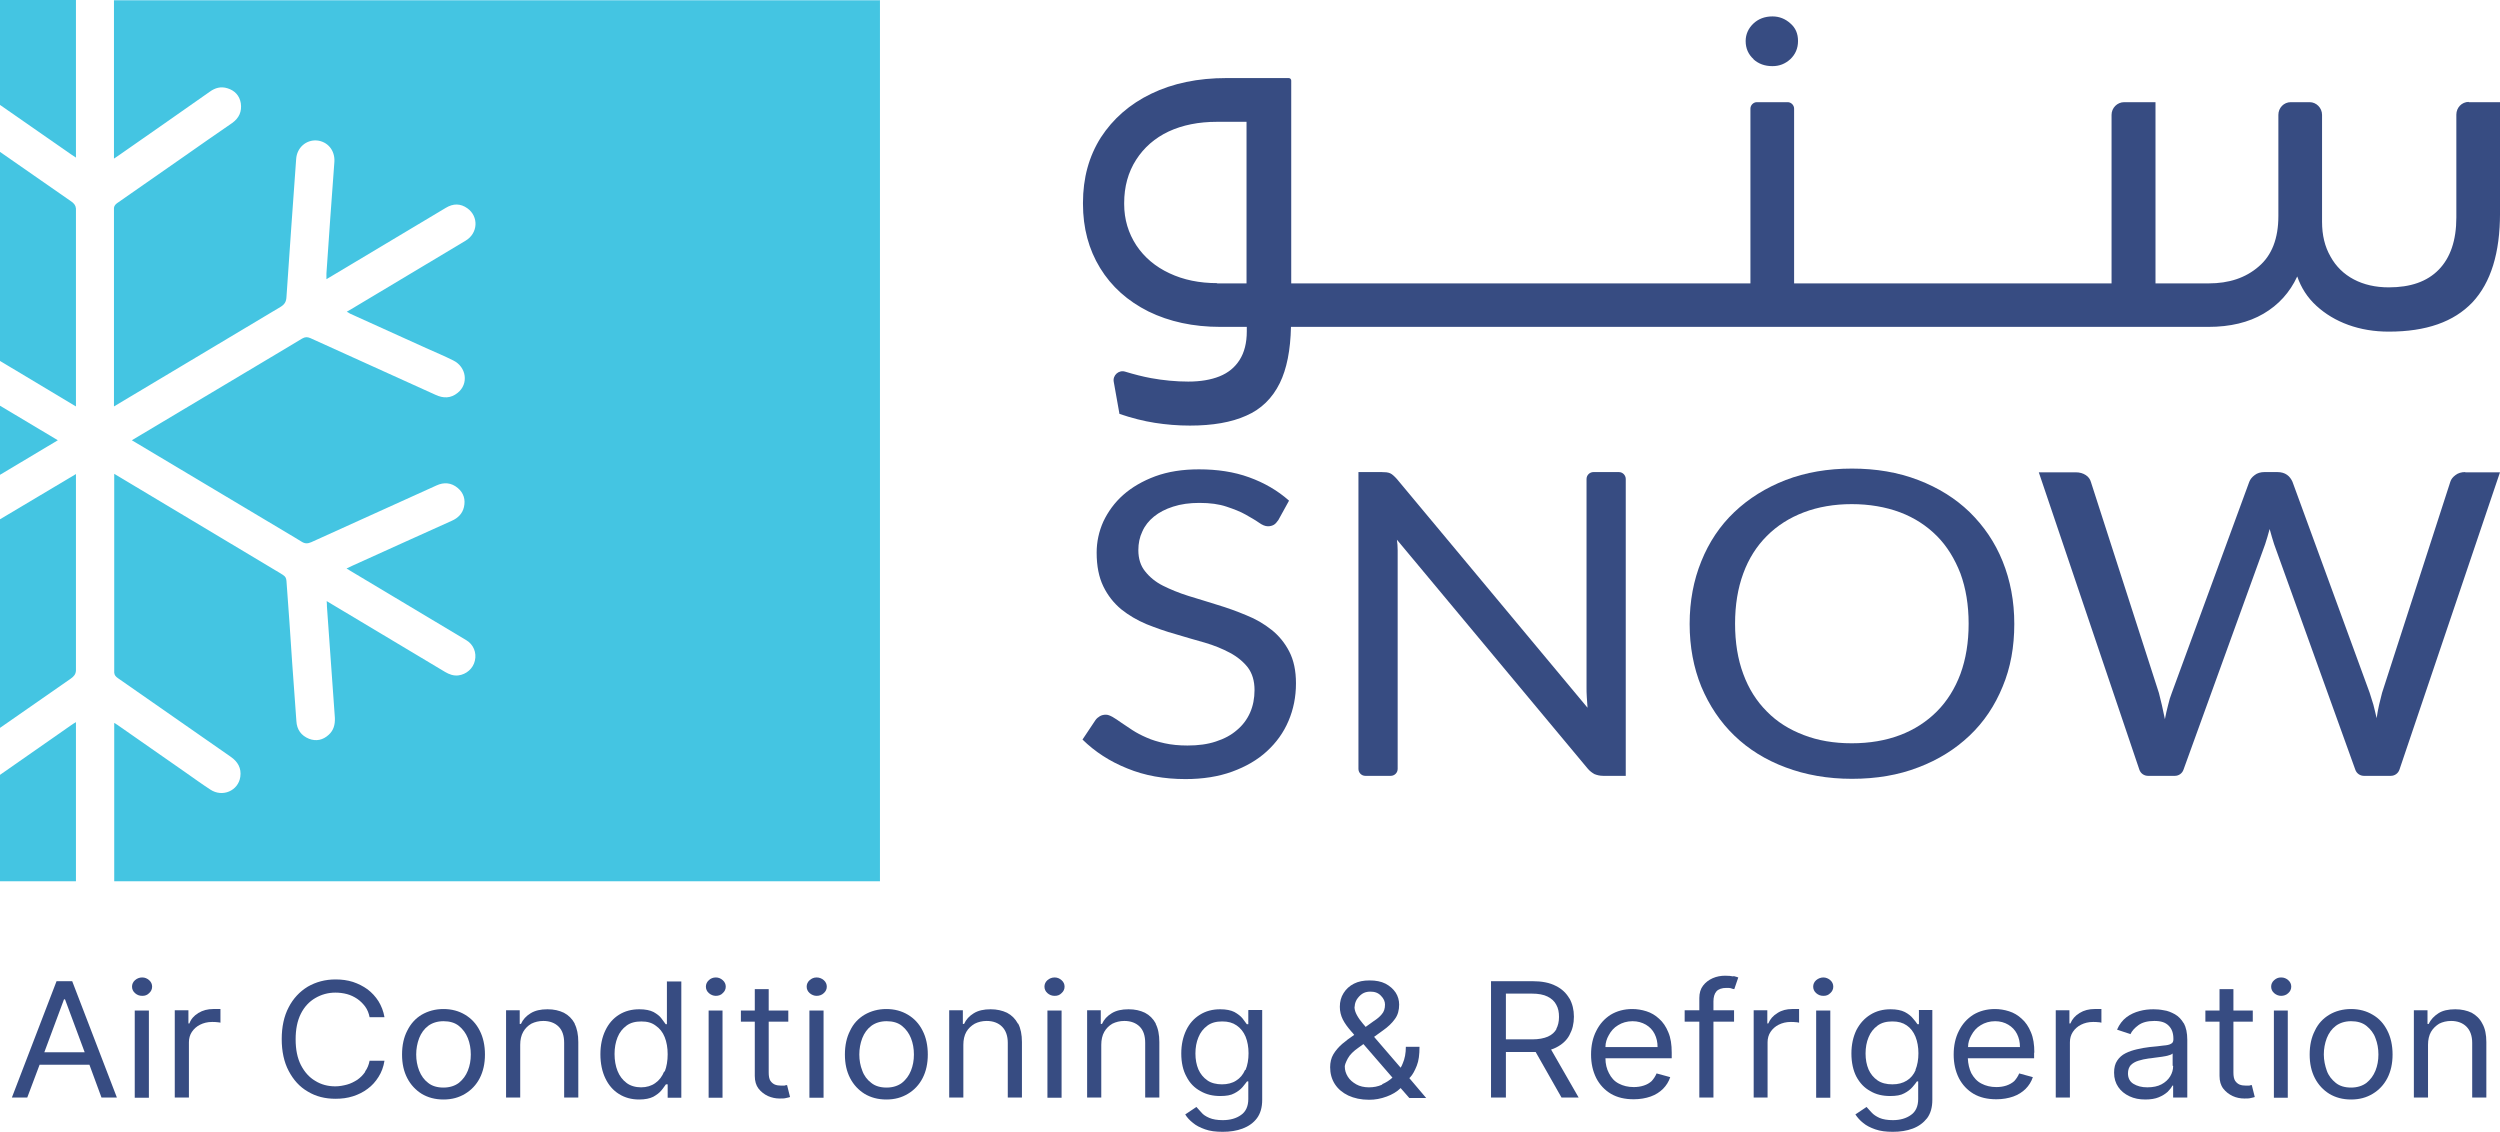 <svg width="106" height="48" viewBox="0 0 106 48" fill="none" xmlns="http://www.w3.org/2000/svg">
<g clip-path="url(#clip0_93_935)">
<path d="M2.452 18.667L0 20.132V17.202L2.452 18.667Z" fill="#44C5E2"/>
<path d="M3.22 8.906V17.233L0 15.304V6.44C1.01 7.146 2.021 7.842 3.031 8.548C3.147 8.632 3.21 8.717 3.22 8.843C3.22 8.864 3.22 8.885 3.22 8.906Z" fill="#44C5E2"/>
<path d="M3.22 28.353C3.22 28.353 3.22 28.406 3.22 28.437C3.21 28.585 3.136 28.68 2.999 28.775C2 29.47 1 30.166 0 30.862V22.018L3.22 20.1V27.541C3.22 27.816 3.22 28.09 3.22 28.364" fill="#44C5E2"/>
<path d="M3.22 0V6.682C3.126 6.619 3.063 6.577 2.999 6.535C2 5.839 1 5.144 0 4.448V0H3.22Z" fill="#44C5E2"/>
<path d="M3.22 36.585V37.365H0V32.854L3.02 30.746C3.073 30.703 3.136 30.672 3.22 30.619V30.893C3.22 32.769 3.22 34.645 3.22 36.522C3.22 36.543 3.22 36.564 3.22 36.585Z" fill="#44C5E2"/>
<path d="M37.31 0V37.365H4.843V30.651C4.916 30.693 4.948 30.714 4.979 30.735C5.937 31.41 6.905 32.074 7.863 32.748C8.21 32.991 8.558 33.244 8.915 33.476C9.431 33.823 10.105 33.528 10.189 32.938C10.242 32.569 10.084 32.295 9.778 32.084C8.189 30.978 6.6 29.871 5 28.754C4.906 28.69 4.853 28.627 4.843 28.522C4.843 28.501 4.843 28.48 4.843 28.448C4.843 28.163 4.843 27.879 4.843 27.584V20.09L11.673 24.179C11.778 24.242 11.894 24.306 11.999 24.379C12.104 24.443 12.136 24.517 12.146 24.632C12.231 25.792 12.315 26.941 12.388 28.1C12.452 28.922 12.504 29.755 12.567 30.577C12.588 30.935 12.767 31.188 13.104 31.325C13.409 31.441 13.693 31.378 13.935 31.157C14.146 30.967 14.209 30.725 14.199 30.44C14.083 28.87 13.978 27.299 13.862 25.718C13.862 25.655 13.862 25.592 13.851 25.486L14.062 25.613C15.672 26.572 17.272 27.531 18.871 28.49C19.05 28.596 19.229 28.659 19.429 28.638C19.776 28.596 20.061 28.343 20.134 28.016C20.218 27.668 20.071 27.32 19.766 27.141C18.187 26.192 16.598 25.244 15.009 24.295L14.693 24.105C14.799 24.053 14.862 24.021 14.935 23.989C16.346 23.346 17.756 22.714 19.155 22.082C19.419 21.966 19.608 21.776 19.671 21.502C19.745 21.186 19.661 20.901 19.408 20.69C19.134 20.459 18.819 20.437 18.503 20.585C16.735 21.386 14.967 22.187 13.199 22.988C13.052 23.051 12.936 23.062 12.788 22.967C12.694 22.904 12.588 22.851 12.494 22.788L5.59 18.667L12.073 14.798C12.315 14.651 12.567 14.503 12.809 14.356C12.936 14.282 13.03 14.282 13.157 14.335C14.925 15.136 16.693 15.937 18.461 16.738C18.798 16.896 19.113 16.896 19.408 16.654C19.882 16.274 19.776 15.557 19.219 15.283C18.84 15.094 18.44 14.925 18.061 14.756C16.998 14.271 15.925 13.787 14.851 13.302C14.809 13.281 14.777 13.26 14.704 13.217L14.904 13.101C16.514 12.132 18.135 11.173 19.745 10.203C20.271 9.887 20.303 9.181 19.819 8.833C19.524 8.622 19.219 8.622 18.903 8.812C17.293 9.771 15.682 10.74 14.072 11.7L13.841 11.837C13.841 11.731 13.841 11.668 13.841 11.594C13.946 10.013 14.062 8.432 14.178 6.862C14.209 6.377 13.893 5.997 13.43 5.955C12.978 5.924 12.588 6.261 12.557 6.746C12.42 8.696 12.273 10.646 12.146 12.595C12.136 12.785 12.073 12.901 11.904 13.007C11.673 13.144 11.431 13.291 11.199 13.428L4.832 17.233V8.875C4.832 8.854 4.832 8.833 4.832 8.812C4.843 8.727 4.895 8.664 4.969 8.611C5.916 7.947 6.863 7.294 7.81 6.63C8.484 6.155 9.168 5.681 9.842 5.217C10.136 5.007 10.262 4.733 10.21 4.374C10.157 4.058 9.957 3.837 9.642 3.742C9.368 3.657 9.126 3.721 8.894 3.889C7.61 4.796 6.316 5.692 5.021 6.598C4.969 6.63 4.916 6.672 4.832 6.725V6.472C4.832 4.596 4.832 2.73 4.832 0.854V0.011H37.299L37.31 0Z" fill="#44C5E2"/>
<path d="M74.342 2.509C74.563 2.709 74.826 2.804 75.152 2.804C75.447 2.804 75.689 2.709 75.91 2.509C76.121 2.308 76.236 2.055 76.236 1.739C76.236 1.423 76.131 1.181 75.91 0.991C75.7 0.801 75.447 0.696 75.152 0.696C74.826 0.696 74.552 0.801 74.342 1.001C74.131 1.202 74.016 1.455 74.016 1.739C74.016 2.055 74.131 2.308 74.352 2.509" fill="#374C82"/>
<path d="M104.675 4.321C104.38 4.321 104.149 4.564 104.149 4.859V9.223C104.149 10.192 103.896 10.93 103.401 11.436C102.907 11.942 102.202 12.184 101.286 12.184C100.718 12.184 100.223 12.069 99.802 11.847C99.381 11.626 99.044 11.299 98.813 10.877C98.571 10.456 98.455 9.971 98.455 9.402V4.87C98.455 4.574 98.213 4.332 97.929 4.332H97.129C96.834 4.332 96.603 4.574 96.603 4.87V9.159C96.603 10.108 96.329 10.825 95.771 11.299C95.213 11.784 94.508 12.016 93.645 12.016H91.393V4.332H90.067C89.772 4.332 89.53 4.574 89.53 4.87V12.016H76.07V4.606C76.07 4.458 75.944 4.332 75.796 4.332H74.491C74.344 4.332 74.218 4.458 74.218 4.606V12.016H54.748V3.415C54.748 3.362 54.706 3.31 54.642 3.31H52.001C50.791 3.31 49.728 3.531 48.812 3.974C47.897 4.416 47.191 5.038 46.676 5.829C46.17 6.63 45.918 7.547 45.918 8.601V8.643C45.918 9.665 46.16 10.572 46.644 11.362C47.128 12.153 47.812 12.764 48.696 13.207C49.58 13.639 50.591 13.86 51.748 13.86H52.864V14.05C52.864 14.545 52.759 14.946 52.559 15.262C52.359 15.578 52.075 15.81 51.706 15.958C51.338 16.105 50.896 16.179 50.38 16.179C49.865 16.179 49.317 16.126 48.802 16.032C48.454 15.968 48.086 15.873 47.707 15.758C47.434 15.673 47.17 15.916 47.223 16.19L47.465 17.549C47.991 17.729 48.496 17.855 48.97 17.929C49.444 18.003 49.938 18.045 50.454 18.045C51.412 18.045 52.212 17.908 52.843 17.623C53.474 17.349 53.948 16.885 54.264 16.242C54.558 15.642 54.716 14.851 54.737 13.86H93.635C94.561 13.86 95.34 13.671 95.971 13.302C96.603 12.933 97.087 12.406 97.403 11.721C97.571 12.206 97.834 12.617 98.213 12.964C98.592 13.312 99.044 13.586 99.57 13.776C100.097 13.966 100.665 14.061 101.286 14.061C102.865 14.061 104.043 13.649 104.833 12.817C105.611 11.984 106.001 10.73 106.001 9.033V4.332H104.675V4.321ZM51.612 12.005C50.854 12.005 50.18 11.868 49.58 11.584C48.991 11.31 48.517 10.909 48.181 10.403C47.844 9.887 47.665 9.307 47.665 8.653V8.611C47.665 7.916 47.833 7.304 48.17 6.777C48.507 6.25 48.97 5.85 49.549 5.576C50.138 5.302 50.822 5.165 51.601 5.165H52.853V12.016H51.601L51.612 12.005Z" fill="#374C82"/>
<path d="M53.918 26.709C53.602 26.456 53.244 26.245 52.844 26.087C52.444 25.918 52.034 25.771 51.613 25.644C51.192 25.518 50.782 25.381 50.382 25.265C49.982 25.138 49.624 24.991 49.308 24.833C48.993 24.675 48.74 24.464 48.55 24.221C48.361 23.989 48.266 23.684 48.266 23.326C48.266 23.041 48.319 22.777 48.435 22.535C48.54 22.293 48.708 22.082 48.929 21.902C49.15 21.723 49.413 21.586 49.74 21.481C50.066 21.375 50.434 21.323 50.855 21.323C51.308 21.323 51.687 21.375 52.002 21.481C52.318 21.586 52.592 21.692 52.813 21.818C53.034 21.945 53.223 22.05 53.371 22.155C53.518 22.261 53.644 22.314 53.76 22.314C53.855 22.314 53.939 22.293 54.013 22.25C54.086 22.208 54.139 22.134 54.202 22.05L54.655 21.228C54.17 20.796 53.602 20.469 52.96 20.237C52.318 20.005 51.613 19.9 50.834 19.9C50.14 19.9 49.529 19.995 48.982 20.195C48.445 20.395 47.993 20.659 47.624 20.985C47.256 21.312 46.982 21.692 46.782 22.113C46.593 22.535 46.498 22.978 46.498 23.431C46.498 24 46.593 24.474 46.782 24.864C46.972 25.254 47.224 25.57 47.54 25.834C47.856 26.087 48.214 26.298 48.614 26.466C49.014 26.625 49.424 26.772 49.845 26.888C50.266 27.015 50.666 27.131 51.076 27.246C51.476 27.362 51.834 27.51 52.15 27.679C52.466 27.847 52.718 28.058 52.908 28.3C53.097 28.553 53.192 28.87 53.192 29.26C53.192 29.607 53.129 29.934 53.002 30.219C52.876 30.503 52.687 30.756 52.444 30.957C52.203 31.167 51.908 31.326 51.55 31.441C51.203 31.557 50.803 31.61 50.35 31.61C49.992 31.61 49.666 31.578 49.382 31.515C49.098 31.452 48.845 31.378 48.614 31.273C48.393 31.178 48.193 31.073 48.014 30.957C47.835 30.841 47.677 30.735 47.54 30.64C47.403 30.546 47.288 30.461 47.172 30.398C47.056 30.335 46.972 30.303 46.888 30.303C46.793 30.303 46.709 30.324 46.635 30.366C46.562 30.409 46.498 30.461 46.446 30.535L45.898 31.357C46.425 31.874 47.056 32.285 47.793 32.58C48.529 32.885 49.361 33.033 50.266 33.033C51.003 33.033 51.666 32.928 52.245 32.717C52.823 32.506 53.318 32.221 53.718 31.852C54.118 31.484 54.423 31.062 54.633 30.567C54.844 30.071 54.949 29.544 54.949 28.975C54.949 28.438 54.855 27.995 54.665 27.626C54.476 27.257 54.223 26.951 53.907 26.698" fill="#374C82"/>
<path d="M68.638 20.016H67.564C67.406 20.016 67.269 20.142 67.269 20.311V29.133C67.269 29.259 67.269 29.407 67.28 29.555C67.29 29.702 67.301 29.85 67.311 30.008L59.229 20.311C59.176 20.247 59.124 20.205 59.082 20.163C59.039 20.121 58.987 20.089 58.945 20.068C58.903 20.047 58.85 20.037 58.787 20.026C58.724 20.026 58.661 20.016 58.576 20.016H57.598V32.601C57.598 32.759 57.724 32.896 57.892 32.896H58.966C59.124 32.896 59.261 32.769 59.261 32.601V23.726C59.261 23.599 59.261 23.462 59.261 23.325C59.261 23.178 59.25 23.03 59.229 22.883L67.311 32.58C67.406 32.696 67.511 32.769 67.606 32.822C67.711 32.864 67.827 32.896 67.985 32.896H68.932V20.311C68.932 20.153 68.806 20.016 68.638 20.016Z" fill="#374C82"/>
<path d="M83.512 21.713C82.912 21.133 82.186 20.68 81.333 20.353C80.481 20.026 79.544 19.868 78.523 19.868C77.503 19.868 76.566 20.026 75.713 20.353C74.872 20.68 74.145 21.133 73.535 21.713C72.925 22.292 72.462 22.988 72.135 23.8C71.809 24.601 71.641 25.486 71.641 26.456C71.641 27.425 71.809 28.311 72.135 29.112C72.472 29.913 72.935 30.609 73.535 31.188C74.135 31.768 74.861 32.221 75.713 32.538C76.555 32.854 77.492 33.022 78.523 33.022C79.555 33.022 80.492 32.864 81.333 32.538C82.175 32.221 82.901 31.768 83.512 31.188C84.122 30.609 84.585 29.913 84.912 29.112C85.248 28.311 85.406 27.425 85.406 26.456C85.406 25.486 85.238 24.611 84.912 23.8C84.585 22.988 84.112 22.303 83.512 21.713ZM83.123 28.574C82.891 29.196 82.554 29.734 82.123 30.166C81.691 30.598 81.176 30.935 80.565 31.167C79.955 31.399 79.271 31.515 78.513 31.515C77.755 31.515 77.082 31.399 76.482 31.167C75.871 30.935 75.345 30.609 74.914 30.166C74.482 29.734 74.145 29.207 73.914 28.574C73.682 27.953 73.567 27.236 73.567 26.445C73.567 25.655 73.682 24.948 73.914 24.316C74.145 23.684 74.482 23.157 74.914 22.725C75.345 22.292 75.871 21.955 76.482 21.723C77.092 21.491 77.776 21.375 78.513 21.375C79.25 21.375 79.944 21.491 80.565 21.723C81.176 21.955 81.691 22.292 82.123 22.725C82.554 23.157 82.88 23.694 83.123 24.316C83.354 24.948 83.47 25.655 83.47 26.445C83.47 27.236 83.354 27.942 83.123 28.574Z" fill="#374C82"/>
<path d="M104.526 20.016C104.368 20.016 104.221 20.058 104.115 20.142C104 20.226 103.926 20.321 103.894 20.427L101 29.375C100.958 29.533 100.916 29.702 100.874 29.881C100.832 30.06 100.8 30.25 100.769 30.45C100.727 30.25 100.674 30.06 100.632 29.881C100.579 29.702 100.527 29.533 100.474 29.375L97.201 20.427C97.148 20.311 97.075 20.205 96.969 20.132C96.864 20.058 96.728 20.016 96.559 20.016H96.012C95.854 20.016 95.707 20.058 95.601 20.142C95.486 20.226 95.412 20.321 95.37 20.427L92.086 29.375C92.023 29.533 91.971 29.702 91.928 29.892C91.876 30.081 91.834 30.282 91.792 30.493C91.749 30.282 91.707 30.081 91.665 29.902C91.623 29.713 91.581 29.544 91.539 29.386L88.655 20.437C88.624 20.321 88.55 20.216 88.434 20.142C88.319 20.068 88.182 20.026 88.013 20.026H86.445L90.708 32.632C90.76 32.79 90.908 32.896 91.076 32.896H92.213C92.381 32.896 92.528 32.79 92.581 32.632L96.043 23.072C96.075 22.977 96.107 22.872 96.138 22.767C96.17 22.661 96.201 22.545 96.233 22.429C96.264 22.545 96.296 22.661 96.328 22.767C96.359 22.872 96.391 22.977 96.422 23.072L99.864 32.632C99.916 32.79 100.064 32.896 100.232 32.896H101.369C101.537 32.896 101.684 32.79 101.737 32.632L105.999 20.026H104.526V20.016Z" fill="#374C82"/>
<path d="M3.051 41.602H2.398L0.504 46.535H1.156L1.683 45.133L1.883 44.606L2.714 42.371H2.756L3.587 44.606L3.787 45.133L4.303 46.535H4.956L3.061 41.602H3.051ZM1.398 45.144H4.051V44.617H1.398V45.144Z" fill="#374C82"/>
<path d="M6.324 41.56C6.24 41.486 6.145 41.444 6.029 41.444C5.913 41.444 5.808 41.486 5.724 41.56C5.64 41.634 5.598 41.728 5.598 41.834C5.598 41.939 5.64 42.034 5.724 42.108C5.808 42.182 5.903 42.224 6.029 42.224C6.155 42.224 6.24 42.192 6.324 42.108C6.408 42.034 6.45 41.939 6.45 41.834C6.45 41.728 6.408 41.634 6.324 41.56ZM5.713 46.545H6.313V42.846H5.713V46.545Z" fill="#374C82"/>
<path d="M9.199 42.783C9.136 42.783 9.073 42.783 9.041 42.783C8.81 42.783 8.599 42.835 8.41 42.951C8.221 43.067 8.094 43.215 8.031 43.394H7.989V42.835H7.41V46.535H8.01V44.195C8.01 44.026 8.052 43.879 8.136 43.752C8.221 43.626 8.336 43.52 8.484 43.447C8.631 43.373 8.799 43.331 8.989 43.331C9.062 43.331 9.147 43.331 9.21 43.341C9.283 43.341 9.326 43.362 9.347 43.362V42.783C9.347 42.783 9.262 42.783 9.199 42.783Z" fill="#374C82"/>
<path d="M15.482 45.449C15.387 45.586 15.281 45.692 15.145 45.787C15.008 45.871 14.871 45.945 14.713 45.987C14.555 46.029 14.387 46.061 14.219 46.061C13.903 46.061 13.619 45.987 13.366 45.829C13.114 45.681 12.914 45.46 12.756 45.154C12.608 44.859 12.535 44.501 12.535 44.069C12.535 43.636 12.608 43.278 12.756 42.983C12.903 42.688 13.114 42.466 13.366 42.319C13.619 42.171 13.903 42.087 14.219 42.087C14.387 42.087 14.555 42.108 14.713 42.15C14.871 42.192 15.018 42.266 15.145 42.35C15.271 42.435 15.387 42.551 15.482 42.677C15.576 42.804 15.639 42.962 15.671 43.13H16.302C16.26 42.877 16.166 42.646 16.05 42.456C15.924 42.256 15.766 42.087 15.587 41.95C15.397 41.813 15.187 41.708 14.966 41.634C14.734 41.56 14.492 41.528 14.229 41.528C13.787 41.528 13.398 41.634 13.05 41.834C12.703 42.045 12.429 42.34 12.24 42.709C12.04 43.088 11.945 43.541 11.945 44.058C11.945 44.574 12.04 45.028 12.24 45.407C12.44 45.787 12.703 46.082 13.05 46.282C13.398 46.493 13.787 46.588 14.229 46.588C14.492 46.588 14.734 46.556 14.966 46.482C15.197 46.408 15.408 46.303 15.587 46.166C15.776 46.029 15.924 45.86 16.05 45.66C16.176 45.46 16.26 45.239 16.302 44.975H15.671C15.639 45.144 15.576 45.302 15.482 45.428" fill="#374C82"/>
<path d="M20.341 43.7C20.194 43.405 19.983 43.183 19.72 43.025C19.457 42.867 19.152 42.783 18.804 42.783C18.457 42.783 18.152 42.867 17.878 43.025C17.615 43.183 17.415 43.405 17.268 43.7C17.12 43.984 17.047 44.322 17.047 44.712C17.047 45.102 17.12 45.428 17.268 45.713C17.415 45.998 17.626 46.219 17.878 46.377C18.141 46.535 18.447 46.619 18.804 46.619C19.162 46.619 19.457 46.535 19.72 46.377C19.983 46.219 20.194 45.998 20.341 45.713C20.488 45.428 20.562 45.091 20.562 44.712C20.562 44.332 20.488 43.984 20.341 43.7ZM19.836 45.397C19.752 45.608 19.625 45.776 19.457 45.913C19.288 46.04 19.067 46.113 18.804 46.113C18.541 46.113 18.32 46.05 18.152 45.913C17.983 45.787 17.857 45.608 17.773 45.397C17.689 45.186 17.647 44.954 17.647 44.712C17.647 44.469 17.689 44.237 17.773 44.016C17.857 43.805 17.983 43.626 18.152 43.499C18.32 43.373 18.541 43.299 18.804 43.299C19.067 43.299 19.288 43.362 19.457 43.499C19.625 43.636 19.752 43.805 19.836 44.016C19.92 44.227 19.962 44.459 19.962 44.712C19.962 44.965 19.92 45.186 19.836 45.397Z" fill="#374C82"/>
<path d="M24.372 43.404C24.256 43.194 24.109 43.046 23.909 42.941C23.709 42.846 23.488 42.793 23.215 42.793C22.92 42.793 22.688 42.846 22.499 42.962C22.309 43.078 22.173 43.225 22.088 43.415H22.036V42.835H21.457V46.535H22.057V44.3C22.057 44.089 22.099 43.9 22.183 43.752C22.267 43.605 22.383 43.489 22.53 43.404C22.678 43.331 22.846 43.288 23.036 43.288C23.309 43.288 23.53 43.373 23.688 43.531C23.846 43.689 23.92 43.921 23.92 44.216V46.535H24.52V44.184C24.52 43.868 24.467 43.605 24.362 43.404" fill="#374C82"/>
<path d="M28.277 41.602V43.425H28.225C28.183 43.362 28.12 43.278 28.046 43.183C27.972 43.078 27.857 42.993 27.709 42.909C27.562 42.835 27.362 42.793 27.109 42.793C26.783 42.793 26.499 42.867 26.246 43.025C25.994 43.183 25.804 43.404 25.668 43.689C25.531 43.974 25.457 44.311 25.457 44.701C25.457 45.091 25.531 45.439 25.668 45.723C25.804 46.008 25.994 46.229 26.246 46.387C26.499 46.545 26.783 46.619 27.099 46.619C27.351 46.619 27.551 46.577 27.699 46.503C27.846 46.419 27.962 46.335 28.046 46.229C28.13 46.134 28.183 46.039 28.235 45.976H28.309V46.545H28.888V41.613H28.288L28.277 41.602ZM28.162 45.428C28.078 45.639 27.951 45.808 27.783 45.923C27.625 46.039 27.415 46.103 27.183 46.103C26.951 46.103 26.72 46.039 26.562 45.913C26.394 45.786 26.267 45.618 26.183 45.407C26.099 45.196 26.057 44.954 26.057 44.69C26.057 44.427 26.099 44.195 26.183 43.984C26.267 43.773 26.394 43.615 26.562 43.489C26.73 43.362 26.941 43.31 27.194 43.31C27.446 43.31 27.636 43.362 27.804 43.489C27.972 43.605 28.099 43.763 28.183 43.974C28.267 44.184 28.309 44.427 28.309 44.701C28.309 44.975 28.267 45.228 28.183 45.439" fill="#374C82"/>
<path d="M30.645 41.56C30.561 41.486 30.466 41.444 30.351 41.444C30.235 41.444 30.13 41.486 30.056 41.56C29.972 41.634 29.93 41.728 29.93 41.834C29.93 41.939 29.972 42.034 30.056 42.108C30.14 42.182 30.245 42.224 30.351 42.224C30.456 42.224 30.572 42.192 30.645 42.108C30.73 42.034 30.772 41.939 30.772 41.834C30.772 41.728 30.73 41.634 30.645 41.56ZM30.046 46.545H30.635V42.846H30.046V46.545Z" fill="#374C82"/>
<path d="M31.414 43.32H33.424V42.846H31.414V43.32ZM33.372 46.008C33.372 46.008 33.308 46.008 33.266 46.029C33.224 46.029 33.172 46.029 33.108 46.029C33.024 46.029 32.94 46.019 32.856 45.987C32.782 45.955 32.719 45.903 32.666 45.829C32.614 45.745 32.593 45.629 32.593 45.47V41.94H32.003V45.618C32.003 45.839 32.056 46.019 32.161 46.156C32.267 46.292 32.403 46.398 32.561 46.472C32.73 46.545 32.888 46.577 33.056 46.577C33.172 46.577 33.256 46.577 33.33 46.556C33.403 46.545 33.456 46.524 33.498 46.514L33.372 46.008Z" fill="#374C82"/>
<path d="M34.929 41.56C34.845 41.486 34.74 41.444 34.624 41.444C34.508 41.444 34.414 41.486 34.329 41.56C34.245 41.634 34.203 41.728 34.203 41.834C34.203 41.939 34.245 42.034 34.329 42.108C34.414 42.182 34.519 42.224 34.624 42.224C34.729 42.224 34.845 42.192 34.929 42.108C35.014 42.034 35.056 41.939 35.056 41.834C35.056 41.728 35.014 41.634 34.929 41.56ZM34.319 46.545H34.919V42.846H34.319V46.545Z" fill="#374C82"/>
<path d="M39.118 43.7C38.971 43.405 38.761 43.183 38.497 43.025C38.234 42.867 37.929 42.783 37.582 42.783C37.234 42.783 36.929 42.867 36.656 43.025C36.392 43.183 36.182 43.405 36.045 43.7C35.898 43.984 35.824 44.322 35.824 44.712C35.824 45.102 35.898 45.428 36.045 45.713C36.193 45.998 36.403 46.219 36.656 46.377C36.919 46.535 37.224 46.619 37.582 46.619C37.94 46.619 38.234 46.535 38.497 46.377C38.761 46.219 38.971 45.998 39.118 45.713C39.266 45.428 39.339 45.091 39.339 44.712C39.339 44.332 39.266 43.984 39.118 43.7ZM38.624 45.397C38.539 45.608 38.413 45.776 38.245 45.913C38.076 46.04 37.855 46.113 37.592 46.113C37.329 46.113 37.108 46.05 36.94 45.913C36.771 45.787 36.635 45.608 36.561 45.397C36.477 45.186 36.435 44.954 36.435 44.712C36.435 44.469 36.477 44.237 36.561 44.016C36.645 43.805 36.771 43.626 36.94 43.499C37.108 43.373 37.329 43.299 37.592 43.299C37.855 43.299 38.076 43.362 38.245 43.499C38.413 43.636 38.539 43.805 38.624 44.016C38.708 44.227 38.75 44.459 38.75 44.712C38.75 44.965 38.708 45.186 38.624 45.397Z" fill="#374C82"/>
<path d="M43.161 43.404C43.045 43.194 42.898 43.046 42.698 42.941C42.498 42.846 42.267 42.793 42.004 42.793C41.709 42.793 41.477 42.846 41.288 42.962C41.099 43.078 40.962 43.225 40.877 43.415H40.825V42.835H40.246V46.535H40.846V44.3C40.846 44.089 40.888 43.9 40.972 43.752C41.056 43.605 41.183 43.489 41.33 43.404C41.477 43.331 41.646 43.288 41.835 43.288C42.109 43.288 42.33 43.373 42.488 43.531C42.646 43.689 42.73 43.921 42.73 44.216V46.535H43.33V44.184C43.33 43.868 43.277 43.605 43.172 43.404" fill="#374C82"/>
<path d="M45.011 41.56C44.927 41.486 44.832 41.444 44.717 41.444C44.601 41.444 44.496 41.486 44.411 41.56C44.327 41.634 44.285 41.728 44.285 41.834C44.285 41.939 44.327 42.034 44.411 42.108C44.496 42.182 44.59 42.224 44.717 42.224C44.843 42.224 44.927 42.192 45.011 42.108C45.096 42.034 45.138 41.939 45.138 41.834C45.138 41.728 45.096 41.634 45.011 41.56ZM44.411 46.545H45.011V42.846H44.411V46.545Z" fill="#374C82"/>
<path d="M49.009 43.404C48.893 43.194 48.746 43.046 48.546 42.941C48.346 42.846 48.125 42.793 47.851 42.793C47.557 42.793 47.325 42.846 47.136 42.962C46.946 43.078 46.809 43.225 46.725 43.415H46.673V42.835H46.094V46.535H46.694V44.3C46.694 44.089 46.736 43.9 46.82 43.752C46.904 43.605 47.02 43.489 47.167 43.404C47.315 43.331 47.483 43.288 47.672 43.288C47.946 43.288 48.167 43.373 48.325 43.531C48.483 43.689 48.556 43.921 48.556 44.216V46.535H49.156V44.184C49.156 43.868 49.104 43.605 48.998 43.404" fill="#374C82"/>
<path d="M52.928 42.835V43.425H52.864C52.822 43.362 52.759 43.278 52.685 43.183C52.601 43.078 52.486 42.993 52.338 42.909C52.191 42.835 51.991 42.793 51.738 42.793C51.412 42.793 51.128 42.867 50.875 43.025C50.623 43.183 50.433 43.394 50.296 43.678C50.16 43.963 50.086 44.29 50.086 44.669C50.086 45.049 50.16 45.386 50.307 45.649C50.444 45.923 50.644 46.124 50.896 46.261C51.149 46.408 51.422 46.471 51.738 46.471C51.991 46.471 52.191 46.44 52.338 46.356C52.486 46.282 52.601 46.187 52.685 46.092C52.77 45.997 52.822 45.913 52.875 45.85H52.928V46.598C52.928 46.904 52.822 47.136 52.622 47.273C52.422 47.42 52.159 47.494 51.843 47.494C51.612 47.494 51.422 47.462 51.275 47.399C51.128 47.336 51.012 47.262 50.938 47.167C50.854 47.083 50.791 46.998 50.728 46.935L50.254 47.252C50.328 47.378 50.444 47.504 50.581 47.61C50.717 47.726 50.886 47.81 51.096 47.884C51.296 47.958 51.549 47.989 51.843 47.989C52.149 47.989 52.433 47.947 52.685 47.852C52.938 47.757 53.148 47.61 53.296 47.41C53.443 47.209 53.517 46.956 53.517 46.63V42.825H52.938L52.928 42.835ZM52.791 45.365C52.706 45.565 52.58 45.713 52.412 45.818C52.254 45.923 52.043 45.976 51.812 45.976C51.58 45.976 51.349 45.923 51.191 45.807C51.023 45.691 50.896 45.533 50.812 45.344C50.728 45.143 50.686 44.922 50.686 44.669C50.686 44.416 50.728 44.184 50.812 43.984C50.896 43.773 51.023 43.615 51.191 43.489C51.359 43.362 51.57 43.309 51.822 43.309C52.075 43.309 52.264 43.362 52.433 43.478C52.601 43.594 52.727 43.752 52.812 43.952C52.896 44.163 52.938 44.395 52.938 44.659C52.938 44.922 52.896 45.164 52.812 45.365" fill="#374C82"/>
<path d="M59.766 45.702C59.766 45.702 59.787 45.681 59.798 45.67C59.903 45.554 59.987 45.396 60.071 45.186C60.156 44.975 60.187 44.711 60.187 44.385H59.608C59.608 44.648 59.566 44.891 59.471 45.101C59.45 45.164 59.419 45.217 59.387 45.27L58.261 43.963L58.64 43.689C58.851 43.541 59.019 43.383 59.145 43.204C59.272 43.035 59.324 42.825 59.324 42.593C59.324 42.413 59.272 42.234 59.177 42.087C59.072 41.929 58.924 41.802 58.745 41.707C58.556 41.612 58.335 41.57 58.072 41.57C57.809 41.57 57.598 41.612 57.409 41.707C57.219 41.802 57.072 41.939 56.967 42.108C56.861 42.276 56.809 42.466 56.809 42.688C56.809 42.877 56.851 43.056 56.935 43.225C57.019 43.394 57.146 43.562 57.293 43.731C57.335 43.773 57.377 43.826 57.419 43.879C57.23 44.005 57.062 44.132 56.914 44.258C56.756 44.395 56.63 44.543 56.535 44.701C56.441 44.859 56.398 45.049 56.398 45.249C56.398 45.512 56.462 45.755 56.598 45.966C56.735 46.176 56.925 46.334 57.167 46.45C57.419 46.566 57.703 46.63 58.051 46.63C58.303 46.63 58.545 46.587 58.798 46.493C59.029 46.408 59.23 46.292 59.387 46.134L59.756 46.556H60.471L59.756 45.713L59.766 45.702ZM57.44 42.677C57.44 42.572 57.472 42.477 57.525 42.382C57.588 42.287 57.661 42.203 57.756 42.139C57.851 42.076 57.967 42.045 58.103 42.045C58.293 42.045 58.44 42.097 58.556 42.224C58.672 42.34 58.724 42.466 58.724 42.593C58.724 42.761 58.682 42.898 58.587 43.004C58.503 43.109 58.388 43.204 58.24 43.299L57.903 43.541C57.903 43.541 57.83 43.447 57.788 43.404C57.682 43.278 57.598 43.162 57.535 43.046C57.472 42.93 57.43 42.814 57.43 42.688M58.608 45.987C58.419 46.071 58.24 46.103 58.04 46.103C57.84 46.103 57.651 46.06 57.504 45.976C57.356 45.892 57.23 45.786 57.146 45.649C57.062 45.512 57.019 45.375 57.019 45.217C57.019 45.154 57.062 45.038 57.146 44.88C57.23 44.722 57.388 44.564 57.619 44.406L57.809 44.269L59.04 45.691C58.914 45.807 58.766 45.902 58.608 45.966" fill="#374C82"/>
<path d="M66.544 42.34C66.418 42.118 66.229 41.929 65.966 41.802C65.703 41.665 65.376 41.602 64.966 41.602H63.219V46.535H63.85V44.606H64.976C64.976 44.606 65.071 44.606 65.113 44.606C65.355 44.606 65.576 44.564 65.766 44.501C65.839 44.48 65.913 44.448 65.976 44.416C66.229 44.29 66.429 44.111 66.544 43.889C66.671 43.657 66.734 43.404 66.734 43.109C66.734 42.814 66.671 42.561 66.544 42.329M65.997 43.626C65.924 43.763 65.797 43.879 65.629 43.953C65.46 44.026 65.239 44.069 64.966 44.069H63.85V42.129H64.945C65.229 42.129 65.45 42.171 65.618 42.255C65.787 42.34 65.913 42.456 65.987 42.603C66.071 42.751 66.102 42.92 66.102 43.12C66.102 43.32 66.06 43.489 65.987 43.626M65.766 44.501L65.66 44.321H64.955L65.113 44.606L66.208 46.535H66.934L65.766 44.501Z" fill="#374C82"/>
<path d="M70.881 44.638C70.881 44.29 70.839 44.005 70.734 43.763C70.639 43.531 70.513 43.341 70.345 43.194C70.187 43.046 70.008 42.941 69.808 42.878C69.608 42.814 69.408 42.783 69.208 42.783C68.861 42.783 68.555 42.867 68.292 43.025C68.029 43.194 67.829 43.415 67.682 43.71C67.535 43.995 67.461 44.332 67.461 44.712C67.461 45.091 67.535 45.418 67.682 45.713C67.829 45.998 68.04 46.219 68.303 46.377C68.576 46.535 68.892 46.609 69.271 46.609C69.534 46.609 69.776 46.567 69.987 46.493C70.197 46.419 70.376 46.303 70.513 46.166C70.65 46.029 70.755 45.861 70.818 45.671L70.239 45.513C70.187 45.639 70.113 45.745 70.029 45.839C69.934 45.924 69.829 45.987 69.692 46.029C69.566 46.071 69.418 46.092 69.271 46.092C69.029 46.092 68.819 46.04 68.64 45.945C68.45 45.85 68.313 45.692 68.219 45.502C68.124 45.323 68.071 45.112 68.071 44.87H70.881V44.627V44.638ZM68.071 44.385C68.071 44.216 68.124 44.047 68.208 43.9C68.303 43.721 68.429 43.573 68.608 43.468C68.776 43.362 68.987 43.299 69.219 43.299C69.439 43.299 69.618 43.352 69.787 43.447C69.945 43.542 70.071 43.668 70.155 43.837C70.239 44.005 70.281 44.185 70.281 44.395H68.071V44.385Z" fill="#374C82"/>
<path d="M71.43 43.32H73.524V42.835H71.43V43.32ZM73.503 41.402C73.408 41.381 73.293 41.37 73.145 41.37C72.966 41.37 72.787 41.402 72.619 41.475C72.451 41.549 72.314 41.655 72.209 41.792C72.103 41.929 72.051 42.108 72.051 42.319V46.535H72.65V42.456C72.65 42.277 72.693 42.129 72.777 42.034C72.861 41.939 73.008 41.887 73.198 41.887C73.282 41.887 73.356 41.887 73.408 41.908C73.461 41.929 73.503 41.939 73.534 41.939L73.703 41.444C73.703 41.444 73.587 41.402 73.492 41.381" fill="#374C82"/>
<path d="M76.155 42.783C76.092 42.783 76.039 42.783 75.987 42.783C75.755 42.783 75.545 42.835 75.366 42.951C75.176 43.067 75.05 43.215 74.976 43.394H74.934V42.835H74.356V46.535H74.945V44.195C74.945 44.026 74.987 43.879 75.071 43.752C75.155 43.626 75.271 43.52 75.418 43.447C75.566 43.373 75.734 43.331 75.924 43.331C75.997 43.331 76.081 43.331 76.145 43.341C76.218 43.341 76.26 43.362 76.281 43.362V42.783C76.281 42.783 76.197 42.783 76.134 42.783" fill="#374C82"/>
<path d="M77.605 41.56C77.521 41.486 77.416 41.444 77.31 41.444C77.205 41.444 77.089 41.486 77.005 41.56C76.921 41.634 76.879 41.728 76.879 41.834C76.879 41.939 76.921 42.034 77.005 42.108C77.089 42.182 77.184 42.224 77.31 42.224C77.437 42.224 77.521 42.192 77.605 42.108C77.689 42.034 77.731 41.939 77.731 41.834C77.731 41.728 77.689 41.634 77.605 41.56ZM77.005 46.545H77.605V42.846H77.005V46.545Z" fill="#374C82"/>
<path d="M81.363 42.835V43.425H81.299C81.257 43.362 81.194 43.278 81.11 43.183C81.026 43.078 80.921 42.993 80.763 42.909C80.615 42.835 80.415 42.793 80.163 42.793C79.837 42.793 79.552 42.867 79.3 43.025C79.047 43.183 78.858 43.394 78.71 43.678C78.574 43.963 78.5 44.29 78.5 44.669C78.5 45.049 78.574 45.386 78.71 45.649C78.858 45.923 79.047 46.124 79.3 46.261C79.542 46.408 79.826 46.471 80.142 46.471C80.394 46.471 80.594 46.44 80.742 46.356C80.889 46.282 81.005 46.187 81.089 46.092C81.173 45.997 81.236 45.913 81.278 45.85H81.331V46.598C81.331 46.904 81.226 47.136 81.026 47.273C80.826 47.42 80.563 47.494 80.258 47.494C80.026 47.494 79.837 47.462 79.689 47.399C79.552 47.336 79.437 47.262 79.353 47.167C79.268 47.083 79.205 46.998 79.142 46.935L78.668 47.252C78.753 47.378 78.858 47.504 78.995 47.61C79.132 47.726 79.3 47.81 79.51 47.884C79.721 47.958 79.963 47.989 80.258 47.989C80.563 47.989 80.847 47.947 81.1 47.852C81.352 47.757 81.552 47.61 81.71 47.41C81.857 47.209 81.931 46.956 81.931 46.63V42.825H81.352L81.363 42.835ZM81.226 45.365C81.142 45.565 81.015 45.713 80.847 45.818C80.678 45.923 80.479 45.976 80.237 45.976C79.984 45.976 79.773 45.923 79.605 45.807C79.437 45.691 79.31 45.533 79.226 45.344C79.142 45.143 79.1 44.922 79.1 44.669C79.1 44.416 79.142 44.184 79.226 43.984C79.31 43.773 79.437 43.615 79.605 43.489C79.773 43.362 79.984 43.309 80.237 43.309C80.489 43.309 80.678 43.362 80.847 43.478C81.015 43.594 81.131 43.752 81.215 43.952C81.299 44.163 81.341 44.395 81.341 44.659C81.341 44.922 81.299 45.164 81.215 45.365" fill="#374C82"/>
<path d="M86.256 44.638C86.256 44.29 86.214 44.005 86.109 43.763C86.014 43.531 85.888 43.341 85.72 43.194C85.562 43.046 85.383 42.941 85.183 42.878C84.983 42.814 84.783 42.783 84.583 42.783C84.236 42.783 83.93 42.867 83.667 43.025C83.404 43.194 83.204 43.415 83.057 43.71C82.91 43.995 82.836 44.332 82.836 44.712C82.836 45.091 82.91 45.418 83.057 45.713C83.204 45.998 83.415 46.219 83.678 46.377C83.951 46.535 84.267 46.609 84.646 46.609C84.909 46.609 85.151 46.567 85.362 46.493C85.572 46.419 85.751 46.303 85.888 46.166C86.025 46.029 86.13 45.861 86.193 45.671L85.614 45.513C85.562 45.639 85.488 45.745 85.404 45.839C85.309 45.924 85.193 45.987 85.067 46.029C84.941 46.071 84.793 46.092 84.646 46.092C84.404 46.092 84.194 46.04 84.015 45.945C83.825 45.85 83.688 45.692 83.583 45.502C83.499 45.323 83.446 45.112 83.436 44.87H86.246V44.627L86.256 44.638ZM83.446 44.385C83.446 44.216 83.499 44.047 83.583 43.9C83.678 43.721 83.804 43.573 83.983 43.468C84.151 43.362 84.362 43.299 84.594 43.299C84.804 43.299 84.993 43.352 85.151 43.447C85.309 43.542 85.435 43.668 85.52 43.837C85.604 44.005 85.646 44.185 85.646 44.395H83.436L83.446 44.385Z" fill="#374C82"/>
<path d="M88.964 42.783C88.901 42.783 88.848 42.783 88.806 42.783C88.574 42.783 88.364 42.835 88.174 42.951C87.985 43.067 87.859 43.215 87.785 43.394H87.743V42.835H87.164V46.535H87.764V44.195C87.764 44.026 87.806 43.879 87.89 43.752C87.974 43.626 88.09 43.52 88.237 43.447C88.385 43.373 88.553 43.331 88.743 43.331C88.816 43.331 88.901 43.331 88.964 43.341C89.037 43.341 89.079 43.362 89.1 43.362V42.783C89.1 42.783 89.016 42.783 88.953 42.783" fill="#374C82"/>
<path d="M92.594 43.394C92.489 43.215 92.362 43.088 92.215 43.004C92.057 42.919 91.91 42.856 91.742 42.835C91.584 42.803 91.436 42.793 91.31 42.793C91.11 42.793 90.91 42.814 90.721 42.867C90.521 42.919 90.331 43.004 90.163 43.13C89.995 43.257 89.858 43.436 89.763 43.657L90.331 43.847C90.394 43.71 90.51 43.584 90.668 43.468C90.826 43.352 91.047 43.288 91.342 43.288C91.636 43.288 91.815 43.352 91.952 43.489C92.089 43.626 92.152 43.805 92.152 44.047V44.068C92.152 44.163 92.12 44.226 92.047 44.258C91.984 44.3 91.868 44.321 91.721 44.332C91.573 44.353 91.384 44.374 91.142 44.395C90.963 44.416 90.784 44.448 90.605 44.49C90.426 44.532 90.268 44.585 90.121 44.659C89.974 44.732 89.858 44.838 89.773 44.964C89.679 45.101 89.637 45.27 89.637 45.481C89.637 45.723 89.7 45.923 89.816 46.092C89.931 46.261 90.089 46.387 90.289 46.482C90.489 46.577 90.71 46.619 90.963 46.619C91.184 46.619 91.384 46.587 91.531 46.524C91.689 46.461 91.815 46.377 91.91 46.292C92.005 46.197 92.068 46.113 92.11 46.029H92.141V46.535H92.741V44.089C92.741 43.794 92.689 43.562 92.594 43.383M92.141 45.196C92.141 45.354 92.099 45.502 92.015 45.639C91.931 45.776 91.805 45.892 91.647 45.976C91.489 46.06 91.289 46.103 91.047 46.103C90.805 46.103 90.615 46.05 90.458 45.955C90.3 45.86 90.226 45.702 90.226 45.512C90.226 45.365 90.268 45.249 90.342 45.164C90.426 45.08 90.531 45.017 90.668 44.975C90.805 44.933 90.942 44.901 91.1 44.88C91.163 44.88 91.247 44.859 91.352 44.848C91.457 44.838 91.563 44.817 91.668 44.806C91.784 44.785 91.878 44.775 91.963 44.743C92.047 44.722 92.099 44.69 92.12 44.669V45.186L92.141 45.196Z" fill="#374C82"/>
<path d="M93.508 43.32H95.518V42.846H93.508V43.32ZM95.465 46.008C95.465 46.008 95.413 46.008 95.371 46.029C95.329 46.029 95.276 46.029 95.213 46.029C95.129 46.029 95.044 46.019 94.96 45.987C94.886 45.955 94.823 45.903 94.771 45.829C94.718 45.745 94.697 45.629 94.697 45.47V41.94H94.108V45.618C94.108 45.839 94.16 46.019 94.266 46.156C94.371 46.292 94.508 46.398 94.665 46.472C94.823 46.545 94.992 46.577 95.16 46.577C95.276 46.577 95.36 46.577 95.434 46.556C95.507 46.545 95.56 46.524 95.602 46.514L95.476 46.008H95.465Z" fill="#374C82"/>
<path d="M97.023 41.56C96.939 41.486 96.844 41.444 96.718 41.444C96.592 41.444 96.507 41.486 96.423 41.56C96.339 41.634 96.297 41.728 96.297 41.834C96.297 41.939 96.339 42.034 96.423 42.108C96.507 42.182 96.613 42.224 96.718 42.224C96.823 42.224 96.939 42.192 97.023 42.108C97.107 42.034 97.149 41.939 97.149 41.834C97.149 41.728 97.107 41.634 97.023 41.56ZM96.413 46.545H97.002V42.846H96.413V46.545Z" fill="#374C82"/>
<path d="M101.224 43.7C101.076 43.405 100.876 43.183 100.603 43.025C100.34 42.867 100.035 42.783 99.687 42.783C99.34 42.783 99.024 42.867 98.761 43.025C98.498 43.183 98.287 43.405 98.151 43.7C98.003 43.984 97.93 44.322 97.93 44.712C97.93 45.102 98.003 45.428 98.151 45.713C98.298 45.998 98.508 46.219 98.761 46.377C99.024 46.535 99.329 46.619 99.687 46.619C100.045 46.619 100.34 46.535 100.603 46.377C100.866 46.219 101.076 45.998 101.224 45.713C101.371 45.428 101.445 45.091 101.445 44.712C101.445 44.332 101.371 43.984 101.224 43.7ZM100.719 45.397C100.634 45.608 100.508 45.776 100.34 45.913C100.171 46.04 99.95 46.113 99.687 46.113C99.424 46.113 99.203 46.05 99.035 45.913C98.866 45.776 98.73 45.608 98.656 45.397C98.582 45.186 98.53 44.954 98.53 44.712C98.53 44.469 98.572 44.237 98.656 44.016C98.74 43.805 98.866 43.626 99.035 43.499C99.203 43.373 99.424 43.299 99.687 43.299C99.95 43.299 100.171 43.362 100.34 43.499C100.508 43.636 100.645 43.805 100.719 44.016C100.803 44.227 100.845 44.459 100.845 44.712C100.845 44.965 100.803 45.186 100.719 45.397Z" fill="#374C82"/>
<path d="M105.252 43.404C105.147 43.194 104.989 43.046 104.8 42.941C104.6 42.846 104.368 42.793 104.105 42.793C103.811 42.793 103.568 42.846 103.39 42.962C103.211 43.078 103.063 43.225 102.979 43.415H102.926V42.835H102.348V46.535H102.948V44.3C102.948 44.089 102.99 43.9 103.074 43.752C103.158 43.605 103.284 43.489 103.421 43.404C103.568 43.331 103.737 43.288 103.926 43.288C104.2 43.288 104.421 43.373 104.579 43.531C104.737 43.689 104.821 43.921 104.821 44.216V46.535H105.421V44.184C105.421 43.868 105.368 43.605 105.252 43.404Z" fill="#374C82"/>
</g>
<defs>
<clipPath id="clip0_93_935">
<rect width="106" height="48" fill="white"/>
</clipPath>
</defs>
</svg>

